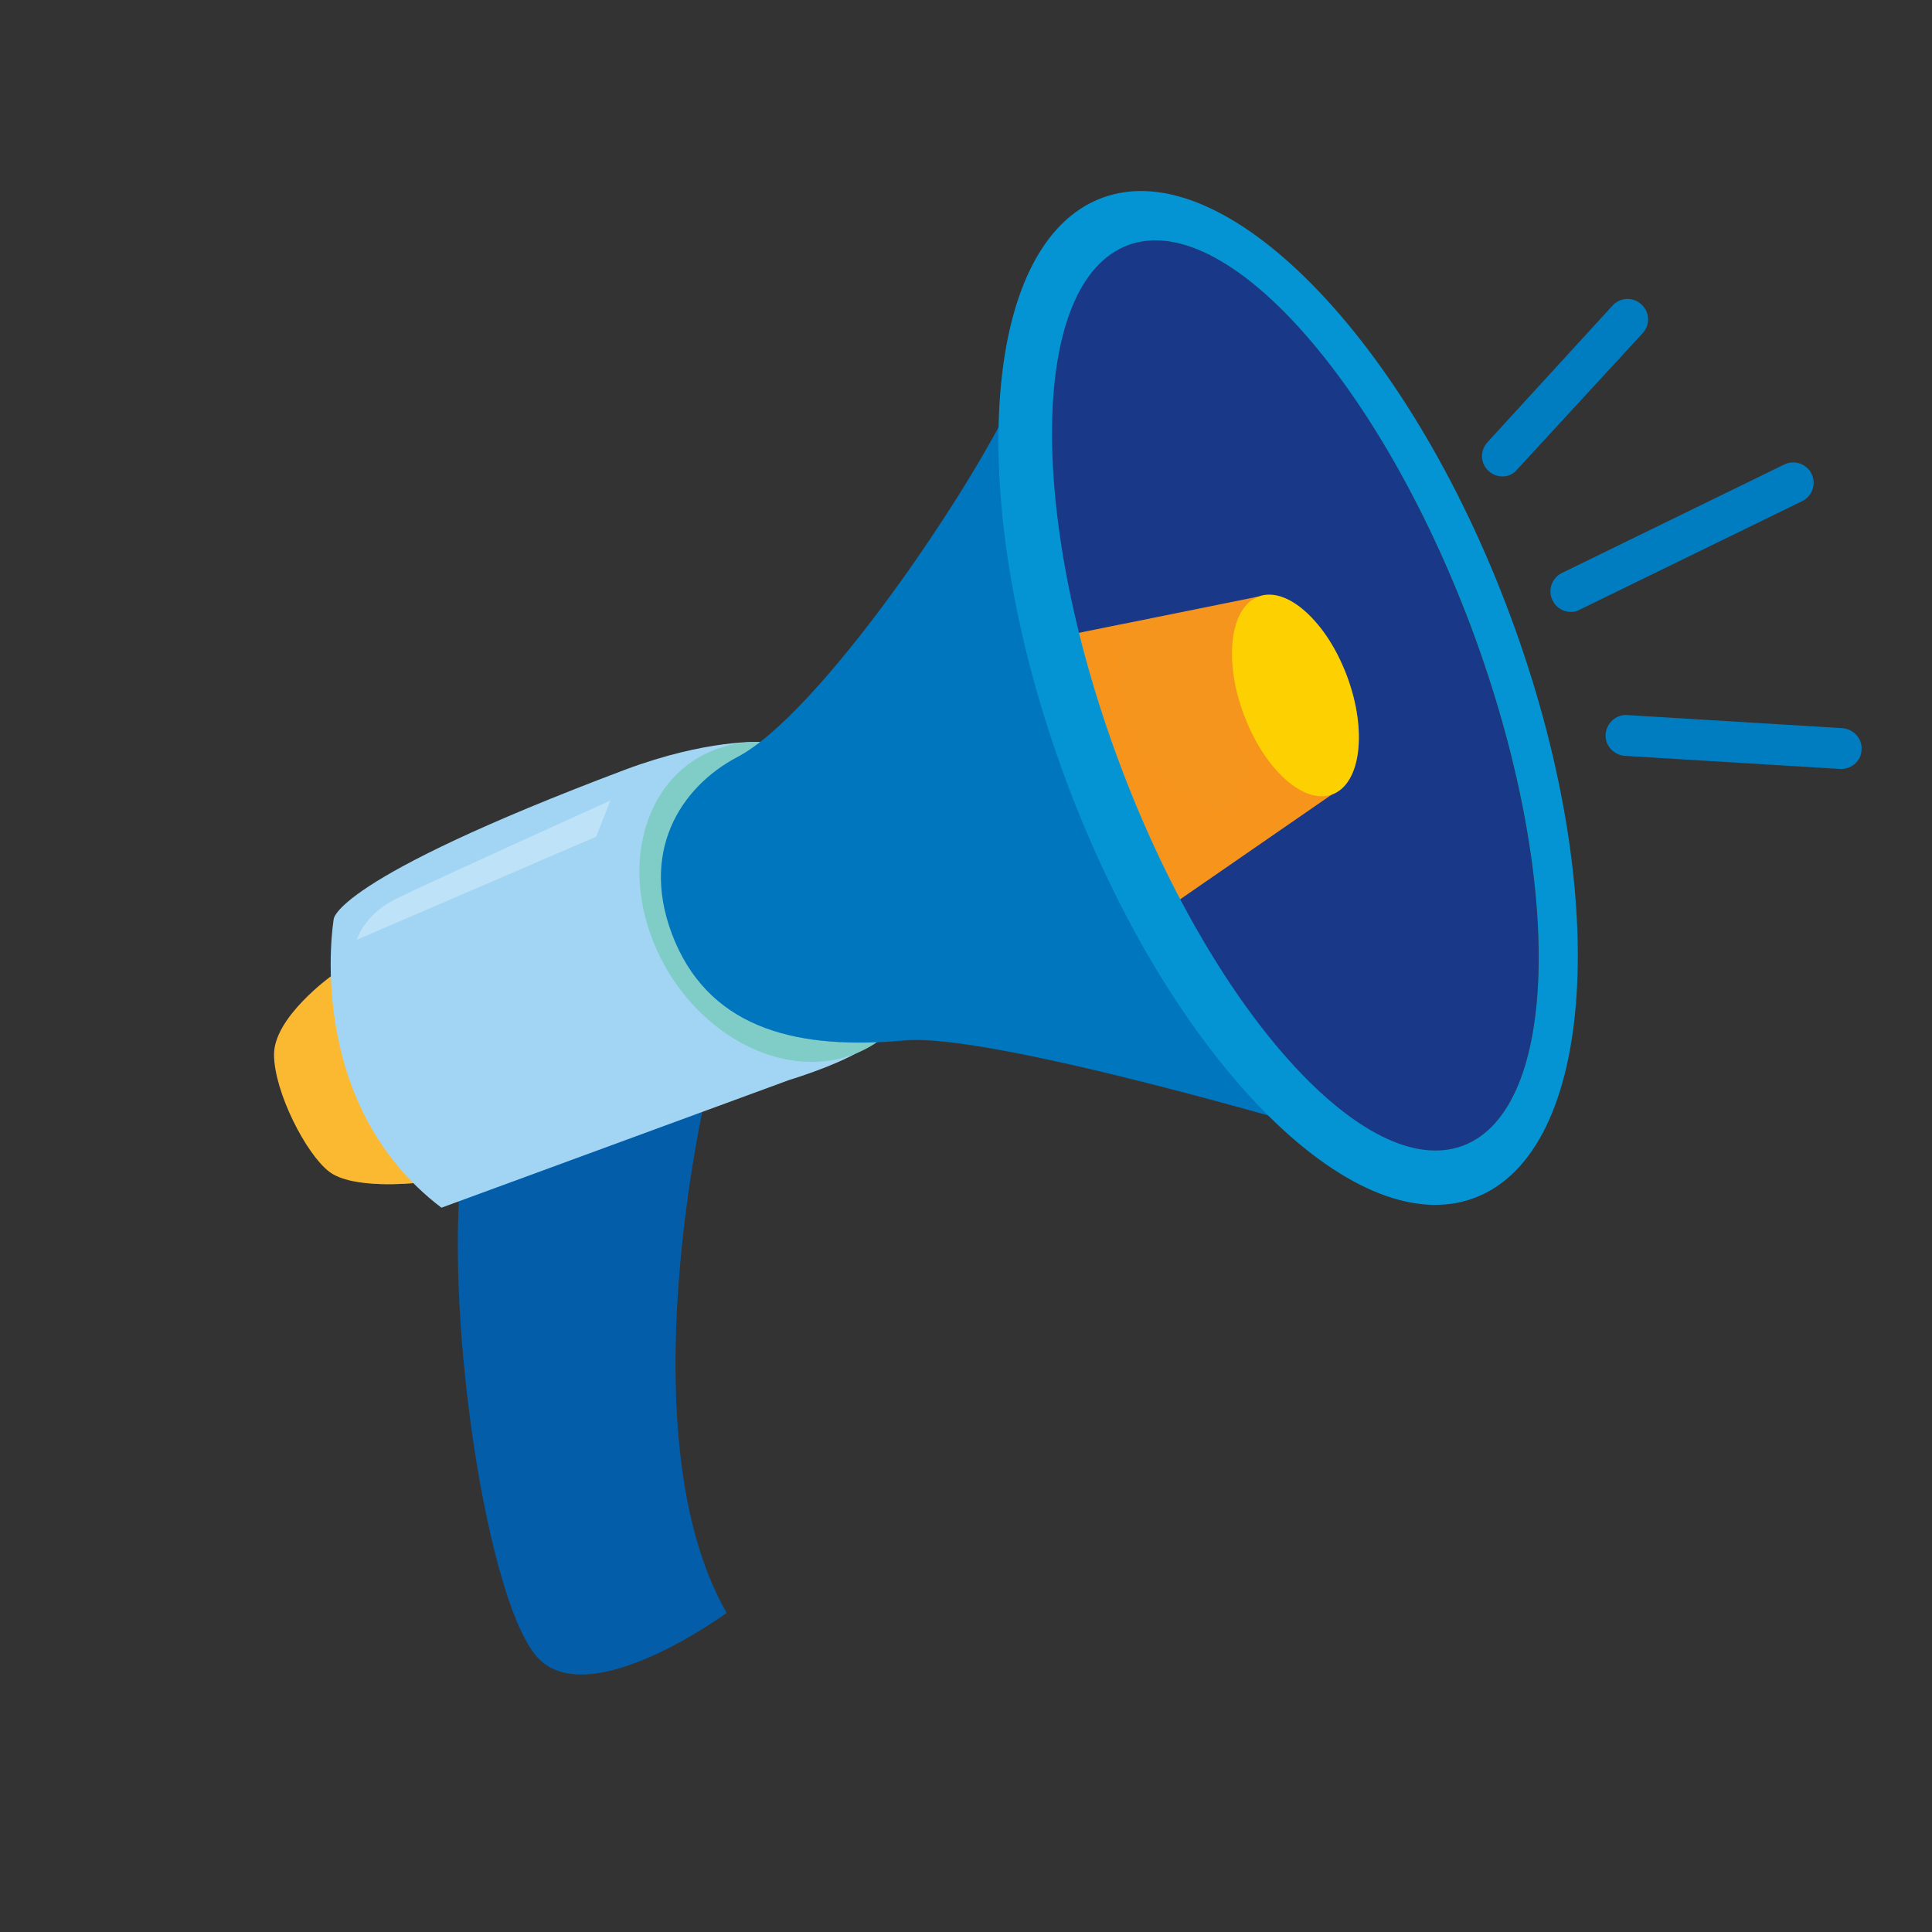 <?xml version="1.0" encoding="utf-8"?>
<!-- Generator: Adobe Illustrator 23.0.3, SVG Export Plug-In . SVG Version: 6.00 Build 0)  -->
<svg version="1.1" id="Layer_1" xmlns="http://www.w3.org/2000/svg" xmlns:xlink="http://www.w3.org/1999/xlink" x="0px" y="0px"
	 viewBox="0 0 502 502" style="enable-background:new 0 0 502 502;" xml:space="preserve">
<rect x="0" y="0" width="502" height="502" fill="#333333" stroke="none"/>
<style type="text/css">
	.st0{clip-path:url(#SVGID_2_);}
	.st1{fill:#035DA8;}
	.st2{opacity:0.4;fill:#035DA8;}
	.st3{fill:#414042;}
	.st4{fill:#FBB931;}
	.st5{opacity:0.4;}
	.st6{fill:#A2D5F3;}
	.st7{opacity:0.4;fill:#A2D5F3;}
	.st8{fill:#80CDC8;}
	.st9{opacity:0.3;fill:#FFFFFF;}
	.st10{fill:#0076BE;}
	.st11{opacity:0.4;fill:#0076BE;}
	.st12{fill:#193988;}
	.st13{opacity:0.2;fill:#193988;}
	.st14{fill:#F6951D;}
	.st15{opacity:0.4;fill:#F6951D;}
	.st16{fill:#FDD001;}
	.st17{opacity:0.4;fill:#FDD001;}
	.st18{fill:#0494D4;}
	.st19{fill:#007DC1;}
</style>
<title>music (1)</title>
<g>
	<defs>
		<rect id="SVGID_1_" y="29.8" width="502" height="485.1"/>
	</defs>
	<clipPath id="SVGID_2_">
		<use xlink:href="#SVGID_1_"  style="overflow:visible;"/>
	</clipPath>
	<g class="st0">
		<g>
			<g>
				<g>
					<path class="st1" d="M120.5,299.2c0,0,52.9-19.9,59.3-19.5c6.4,0.4,3.7,4.4,3.7,4.4s-21.1,89.1,5.3,135c0,0-34.1,25-48.2,12.5
						C126.5,419,114.6,337.7,120.5,299.2z"/>
					<path class="st2" d="M188.8,419c-26.4-45.9-5.3-135-5.3-135s2.7-4.1-3.7-4.4c-6.4-0.4-59.3,19.5-59.3,19.5
						c-0.9,6.2-1.4,13.6-1.5,21.6c0,0,43.2-18.2,44.8-9.8c1.6,8.5-13.4,10.9-16.9,19.6c-3.5,8.7,1.4,14.7-3.1,18.2
						c-4.5,3.5-4.6,8.7-2.4,15.1c2.2,6.4,8.4,7.3,8.3,12.7c-0.2,5.4,10.1,12.1,10.1,12.1s-2.4-0.2,1.6,5.1
						c4.1,5.3,16.1,4.1,15.3,18.6c-0.8,14.6-32.9,21.1-40.5,3.9c-1.4-3.1-3.1-3.9-4.9-3.1c2.8,8.9,6,15.4,9.2,18.3
						C154.7,444.1,188.8,419,188.8,419z"/>
				</g>
				<g>
					<g>
						<g>
							<g>
								<g>
									<polygon class="st3" points="-34.5,447.4 -34.5,447.4 -34.5,447.4 									"/>
								</g>
							</g>
						</g>
					</g>
				</g>
			</g>
			<g>
				<g>
					<path class="st4" d="M86.1,253.6c0,0-15,10.7-14.9,20.5c0.1,9.7,8.3,25.7,14.3,30.3c6,4.7,22.1,3,22.1,3S89.3,280.5,86.1,253.6
						z"/>
					<g class="st5">
						<path class="st4" d="M80.1,258.7C80.1,258.7,80.1,258.7,80.1,258.7C80.1,258.7,80.1,258.7,80.1,258.7
							C80.1,258.7,80.1,258.7,80.1,258.7z"/>
						<path class="st4" d="M92.7,304c-5.5,0.9-13.8-7.8-13.8-7.9c2.2,3.6,4.5,6.7,6.6,8.3c6,4.7,22.1,3,22.1,3s-18.3-26.9-21.5-53.8
							c0,0-2.4,1.7-5.2,4.4c3.1-2.6,5.3,0,4.2,14.7C83.9,288.7,107.3,301.7,92.7,304z"/>
					</g>
				</g>
				<g>
					<g>
						<g>
							<path class="st6" d="M197.5,192.8c0,0-13.7-0.8-35.1,7.2c-76.4,28.8-75.7,38.9-75.7,38.9s-8.1,47.5,28,74.9l90.4-33.2
								c0,0,19.4-5.8,23.2-11.4C228.5,269.1,229.1,222.5,197.5,192.8z"/>
							<path class="st7" d="M167.4,216.2c-11.2,23.3,0.1,39.3,10.1,49.6c9.9,10.3-22.4,33.2-58.3,30.8C94,294.9,87.6,268,87.6,268
								l0,0c2.8,14.9,9.9,32.6,27.2,45.7l90.4-33.2c0,0,19.4-5.8,23.2-11.4c0,0,0-2.5-0.3-6.7C222.1,255.5,178.1,194,167.4,216.2z"
								/>
						</g>
						<path class="st8" d="M238.1,224.4c8.7,22.3,0.4,44.8-18.5,50.3c-18.9,5.5-41.3-8.1-50-30.4c-8.7-22.3-0.5-44.8,18.5-50.3
							C207,188.5,229.3,202.1,238.1,224.4z"/>
					</g>
					<path class="st9" d="M158.6,208l-3.7,9.4l-62.2,26.8c0,0,1.8-6.6,10.5-10.8C111.9,229.1,158.6,208,158.6,208z"/>
				</g>
				<g>
					<g>
						<path class="st10" d="M264.5,101c0,0,10.2,141.8,80.6,193.3c0,0-87.3-26.1-110.1-24c-26.9,2.5-49.7-2.5-59.6-25.6
							c-9.8-23.1,1.5-40.3,16.2-48C212.5,185.8,252.2,128,264.5,101z"/>
						<path class="st11" d="M264.5,101c-2.7,6-5.4,10.8-5.4,10.8c-1.8,30.1-6.3,68.9,17.6,113.4c18.7,34.8-13.8,36.5-13.8,36.5
							c-12.2-1.5-36,10.2-68.7-12.1c-19.5-13.3-11.5-42.6,0.6-49.1c6.8-3.6,11.9-15.8,11.9-15.8v0c-5.5,5.6-10.6,9.8-14.9,12.1
							c-14.8,7.7-26.1,24.9-16.2,48c9.8,23.1,32.7,28,59.6,25.6c22.7-2.1,110.1,24,110.1,24C274.6,242.8,264.5,101,264.5,101z"/>
					</g>
					<g>
						<g>
							<path class="st12" d="M382.4,163.6c24,64.6,23,124.6-2.4,134.1c-25.3,9.4-65.4-35.3-89.4-99.9c-24-64.6-23-124.6,2.4-134.1
								C318.4,54.3,358.4,99,382.4,163.6z"/>
							<path class="st13" d="M382.4,163.6C364.3,114.8,337,77.3,313.8,66c17.1,18,34.4,46.6,47.1,80.9c24,64.6,23,124.6-2.4,134.1
								c-6.2,2.3-13.2,1.4-20.7-2.3c15.2,16,30.4,23.5,42.3,19.1C405.4,288.2,406.5,228.2,382.4,163.6z"/>
						</g>
						<g>
							<g>
								<g>
									<path class="st14" d="M327,155l19.1,51.4l-45.6,31.5c0,0-21.3-53.3-25.4-72.4L327,155z"/>
									<path class="st15" d="M275.1,165.5c4.1,19.1,25.4,72.4,25.4,72.4l45.6-31.5l-9.6-25.8c-7.6-3.8-14.7-4.9-13.4,5.1
										c2.7,20.5,0.6,28.2-10.6,23.2c-31-14-20.1-46.8-20.1-46.9L275.1,165.5z"/>
								</g>
							</g>
							<g>
								<path class="st16" d="M350,175.7c5.3,14.2,3.6,27.9-3.8,30.7c-7.4,2.8-17.7-6.5-23-20.7c-5.3-14.2-3.6-27.9,3.8-30.7
									C334.4,152.2,344.7,161.5,350,175.7z"/>
								<path class="st17" d="M350,175.7c-2-5.3-4.6-9.9-7.6-13.4c1.1,2,2.1,4.2,3,6.5c5.3,14.2,3.6,27.9-3.8,30.7
									c-4.6,1.7-10.4-1.3-15.4-7.3c5.6,10.4,13.8,16.5,20,14.2C353.5,203.6,355.3,189.9,350,175.7z"/>
							</g>
						</g>
						<path class="st18" d="M392.4,159.9c-26.7-71.8-74.2-120.3-106-108.5c-31.9,11.8-36.1,79.6-9.4,151.4
							c26.7,71.8,74.2,120.3,106,108.5C414.9,299.5,419.1,231.7,392.4,159.9z M380.1,297.7c-25.3,9.4-65.4-35.3-89.4-99.9
							c-24-64.6-23-124.6,2.4-134.1c25.3-9.4,65.3,35.3,89.4,99.9C406.5,228.2,405.4,288.2,380.1,297.7z"/>
					</g>
				</g>
			</g>
		</g>
		<g>
			<g>
				<path class="st19" d="M478.4,199.8c-0.1,0-0.2,0-0.3,0l-55.9-3.4c-2.9-0.2-5.2-2.7-5-5.6c0.2-2.9,2.7-5.2,5.6-5l55.9,3.4
					c2.9,0.2,5.2,2.7,5,5.6C483.6,197.7,481.2,199.8,478.4,199.8z"/>
			</g>
			<g>
				<path class="st19" d="M408.2,159c-2,0-3.9-1.1-4.8-3c-1.3-2.6-0.2-5.8,2.4-7.1l57.8-28.2c2.6-1.3,5.8-0.2,7.1,2.4
					c1.3,2.6,0.2,5.8-2.4,7.1l-57.8,28.2C409.8,158.8,409,159,408.2,159z"/>
			</g>
			<g>
				<path class="st19" d="M390.4,123.8c-1.3,0-2.6-0.5-3.6-1.4c-2.2-2-2.3-5.3-0.3-7.5L419,79.4c2-2.2,5.3-2.3,7.5-0.3
					c2.2,2,2.3,5.3,0.3,7.5l-32.6,35.4C393.3,123.2,391.8,123.8,390.4,123.8z"/>
			</g>
		</g>
	</g>
</g>
</svg>
